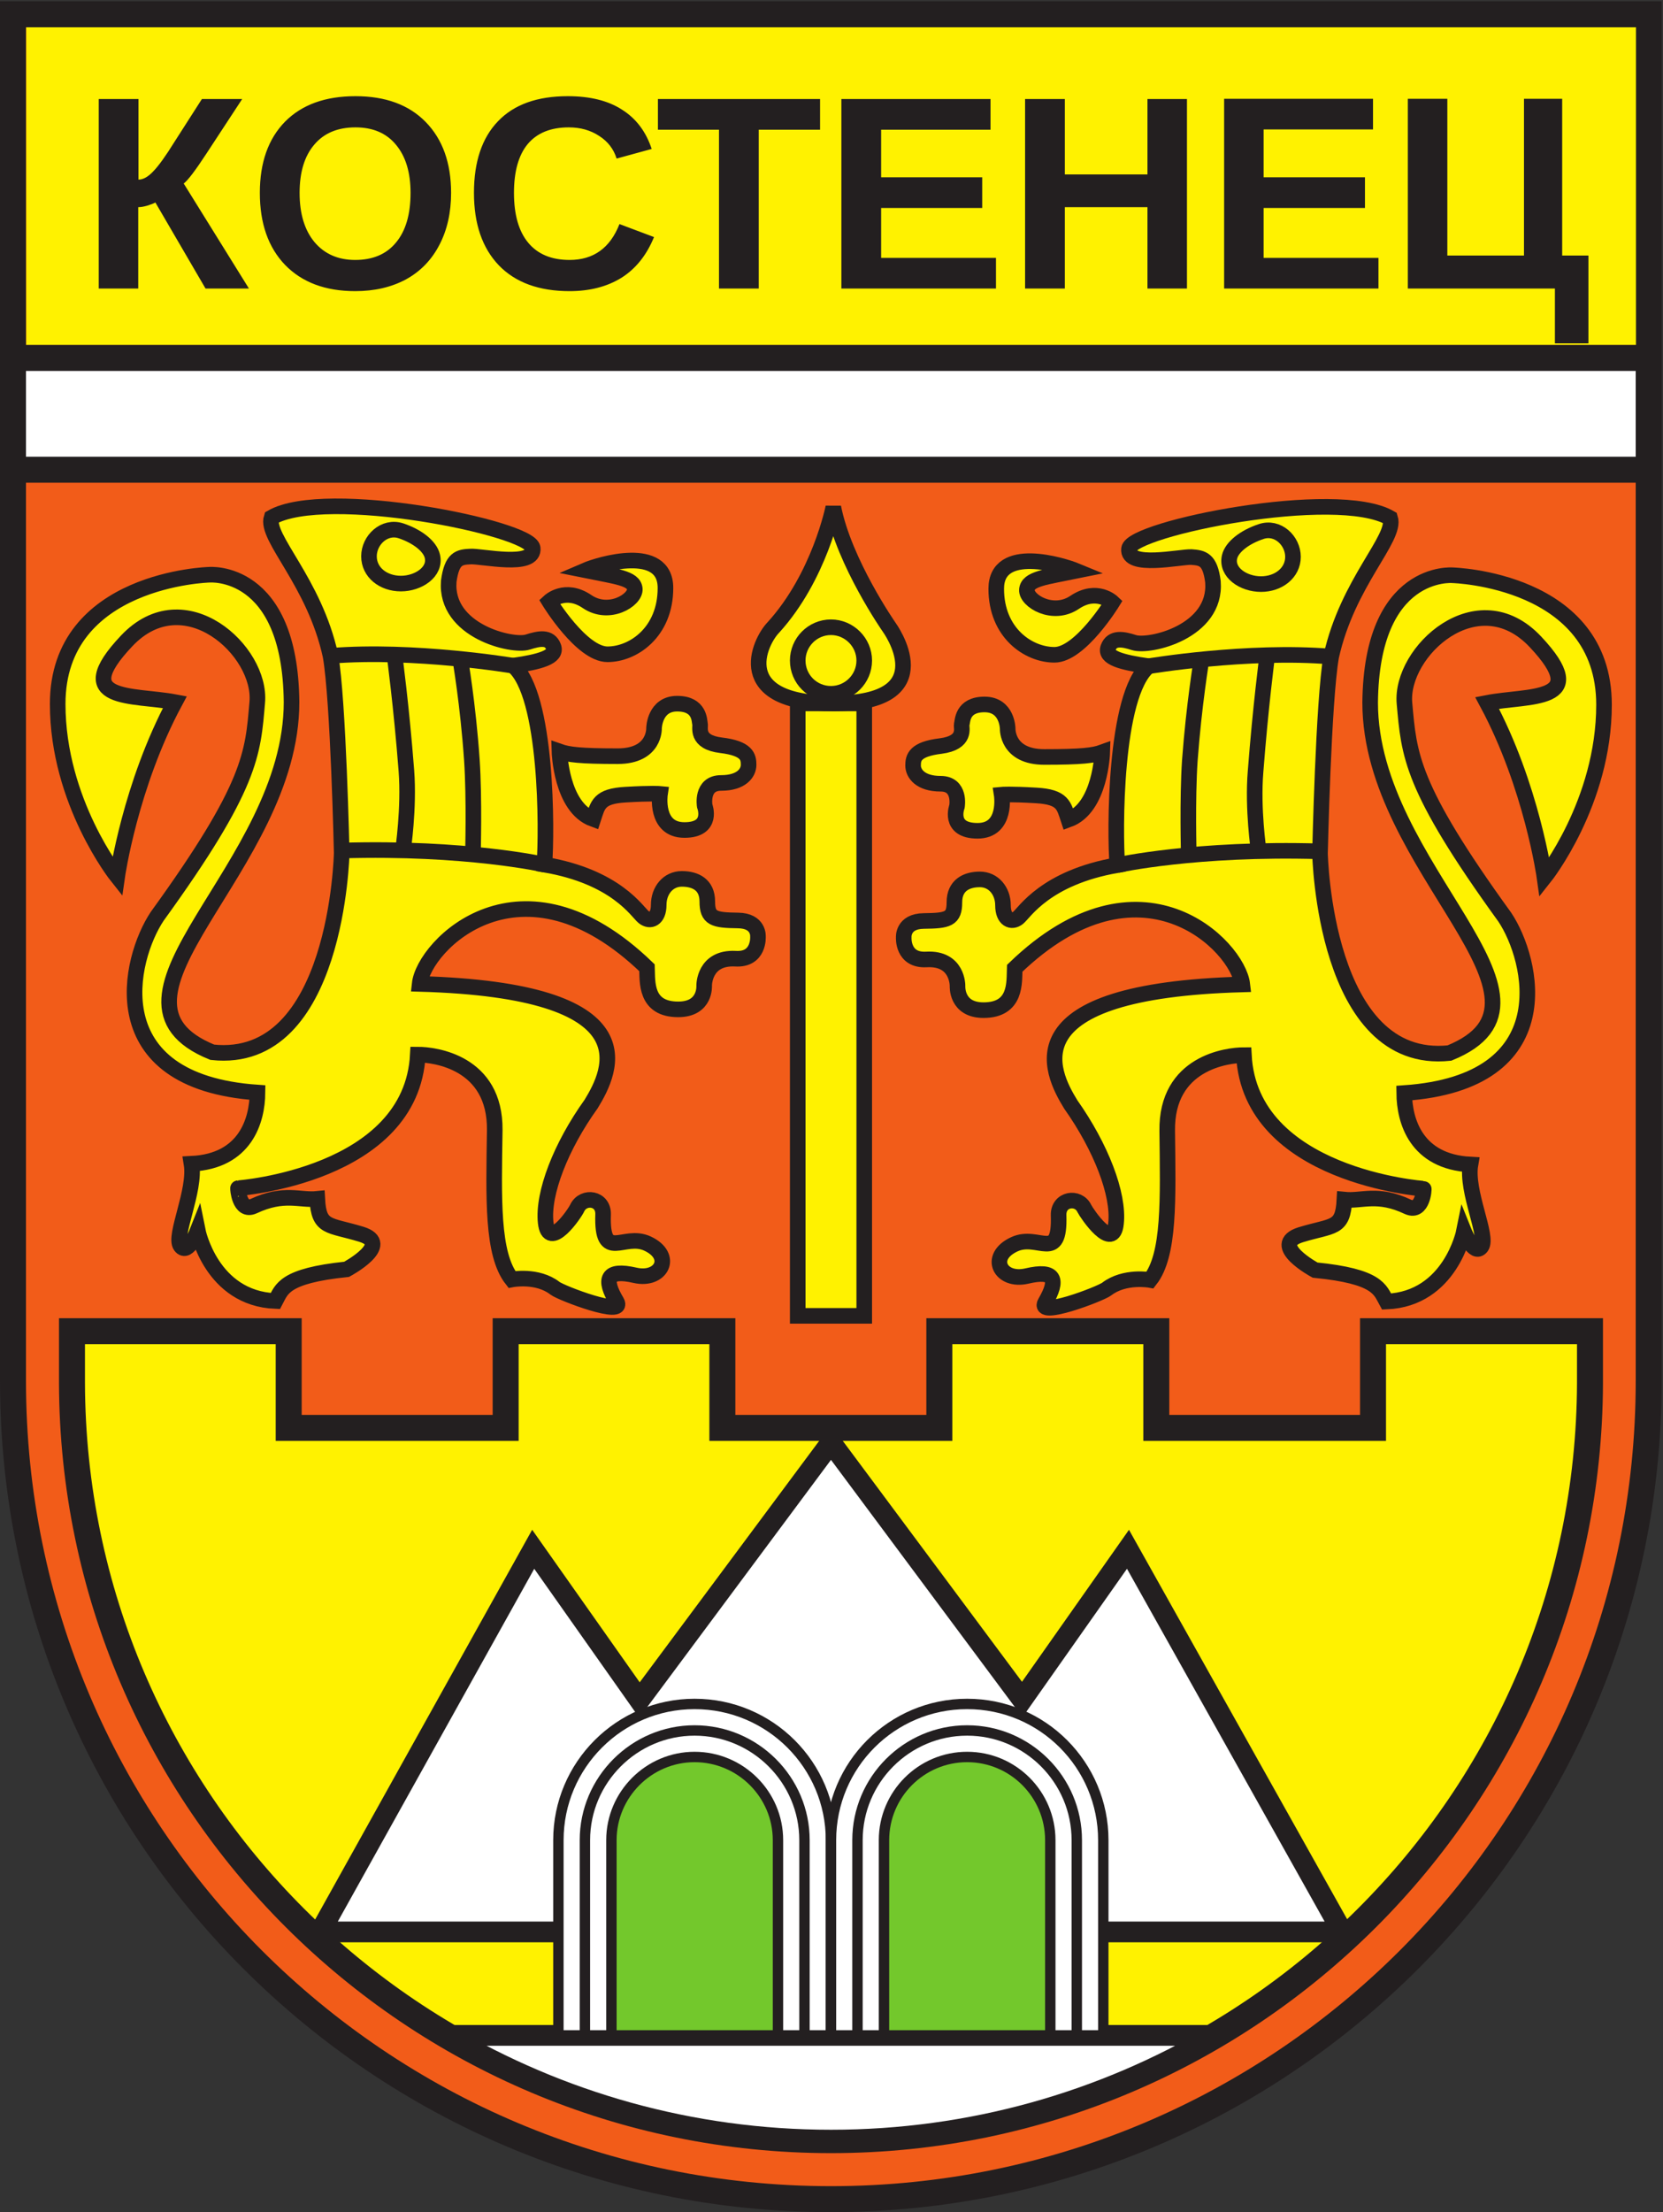 <svg version="1.2" xmlns="http://www.w3.org/2000/svg" viewBox="0 0 640 851" width="640" height="851">
	<rect x="0" y="0" width="640" height="851" fill="#333333" stroke="none"/>
	<title>Kostenets-pdf</title>
	<style>
		.s0 { fill: #f25c19;stroke: #231f20;stroke-width: 10 } 
		.s1 { fill: #fff200 } 
		.s2 { fill: none;stroke: #231f20;stroke-width: 10 } 
		.s3 { fill: #ffffff;stroke: #231f20;stroke-width: 8 } 
		.s4 { fill: #ffffff;stroke: #231f20;stroke-width: 4 } 
		.s5 { fill: #73c82c;stroke: #231f20;stroke-width: 4 } 
		.s6 { fill: #ffffff;stroke: #231f20;stroke-width: 10 } 
		.s7 { fill: #231f20 } 
		.s8 { fill: #fff200;stroke: #231f20;stroke-width: 6 } 
		.s9 { fill: none;stroke: #231f20;stroke-width: 6 } 
	</style>
	<path id="Path 1" class="s0" d="m634.5 5.5v525.7c0 173.9-140.9 314.8-314.7 314.8-173.9 0-314.8-140.9-314.8-314.8v-525.7z"/>
	<path id="Path 2" class="s1" d="m10.1 10.5h619.5v122.3h-619.5zm601.8 501.6v19.9c-0.5 160.7-131.3 291.3-292.1 291.3-160.8 0-291.7-130.6-292.1-291.4v-19.8h83.4v37.2h83.5v-37.2h83.4v37.2h83.5v-37.2h83.5v37.2h83.4v-37.2z"/>
	<path id="Path 3" class="s2" d="m611.9 512.1v20c-0.5 160.6-131.3 291.2-292.1 291.2-160.8 0-291.7-130.6-292.1-291.3v-19.9h83.4v37.2h83.5v-37.2h83.4v37.2h83.5v-37.2h83.5v37.2h83.4v-37.2z"/>
	<path id="Path 4" class="s3" d="m467.7 783c-43.4 25.6-94 40.3-147.9 40.3-54 0-104.6-14.7-148-40.3z"/>
	<path id="Path 5" class="s3" d="m205.2 596l40.9 58 73.7-99.1 73.6 98.9 40.7-57.8 82.5 147.2h-393.4z"/>
	<path id="Path 6" class="s4" d="m319.8 707.9v75.1h-104.9v-75.1c0-28.9 23.5-52.4 52.4-52.4 29 0 52.5 23.5 52.5 52.4z"/>
	<path id="Path 7" class="s4" d="m309.6 707.9v75.1h-84.5v-75.1c0-23.2 19-42.2 42.2-42.2 23.3 0 42.3 19 42.3 42.2z"/>
	<path id="Path 8" class="s5" d="m299.4 707.9v75.1h-64.1v-75.1c0-17.6 14.4-32 32-32 17.7 0 32.1 14.4 32.1 32z"/>
	<path id="Path 9" class="s4" d="m424.6 707.9v75.1h-104.8v-75.1c0-28.9 23.4-52.4 52.4-52.4 29 0 52.4 23.5 52.4 52.4z"/>
	<path id="Path 10" class="s4" d="m414.4 707.9v75.1h-84.4v-75.1c0-23.2 18.9-42.2 42.2-42.2 23.3 0 42.2 19 42.2 42.2z"/>
	<path id="Path 11" class="s5" d="m404.2 707.9v75.1h-64v-75.1c0-17.6 14.3-32 32-32 17.7 0 32 14.4 32 32z"/>
	<path id="Path 12" class="s6" d="m5 137.7h629.5v43h-629.5z"/>
	<path id="КОСТЕНЕЦ" class="s7" aria-label="КОСТЕНЕЦ"  d="m38 111v-72.9h15.3v31q2.7 0 5.7-3.2 3.1-3.2 8-11.1l10.7-16.7h15.5l-13.7 20.9q-6.4 9.8-8.8 11.6l25.1 40.4h-16.7l-19.3-33.1q-1.1 0.6-3.1 1.2-2 0.6-3.5 0.6v31.3zm135.6-36.8q0 11.4-4.5 20-4.5 8.7-12.9 13.3-8.4 4.5-19.5 4.5-17.2 0-27-10.1-9.7-10.1-9.7-27.7 0-17.5 9.7-27.4 9.7-9.8 27.1-9.8 17.3 0 27 9.9 9.8 10 9.8 27.3zm-15.6 0q0-11.8-5.6-18.5-5.5-6.7-15.6-6.7-10.3 0-15.9 6.7-5.6 6.6-5.6 18.5 0 12 5.7 18.9 5.8 6.9 15.7 6.9 10.2 0 15.7-6.7 5.6-6.7 5.6-19.1zm61.2 25.8q13.8 0 19.2-13.8l13.3 5q-4.3 10.5-12.6 15.7-8.3 5.1-19.9 5.1-17.6 0-27.2-9.9-9.6-10-9.6-27.9 0-18 9.3-27.6 9.2-9.6 26.8-9.6 12.9 0 20.9 5.2 8.1 5.1 11.4 15.1l-13.5 3.7q-1.7-5.5-6.7-8.7-5-3.3-11.7-3.3-10.4 0-15.8 6.4-5.3 6.4-5.3 18.8 0 12.6 5.5 19.2 5.5 6.6 15.9 6.6zm96.4-50.1h-23.6v61.1h-15.3v-61.1h-23.5v-11.8h62.4zm67.7 61.1h-59.5v-72.9h57.4v11.8h-42.1v18.3h38.9v11.8h-38.9v19.2h44.2zm73.5 0h-15.2v-31.3h-31.8v31.3h-15.3v-72.9h15.3v29h31.8v-29h15.2zm73.7 0h-59.4v-73h57.3v11.8h-42.1v18.4h39v11.8h-39v19.2h44.2zm80.8 21.1h-12.9v-21.1h-56.6v-73h15.2v60.3h29.5v-60.3h14.7v60.3h10.1z"/>
	<path id="Path 14" class="s8" d="m307 270.6h25.6v235.6h-25.6z"/>
	<path id="Path 15" class="s8" d="m342.2 241.3c0 0 21.4 29.3-21.5 29.3-39.5 0-28.6-23.6-23-29.3 17.7-19.5 23-46.2 23-46.2 4.2 21.4 21.5 46.2 21.5 46.2z"/>
	<path id="Path 16" class="s8" d="m332.6 254.1c0 7.1-5.8 12.8-12.8 12.8-7.1 0-12.8-5.7-12.8-12.8 0-7 5.7-12.8 12.8-12.8 7 0 12.8 5.8 12.8 12.8z"/>
	<path id="Path 17" class="s8" d="m22.2 270.8c0-48.2 58.3-49.7 58.3-49.7 0 0 31.2-2.8 31.7 49 0 64-81.1 114.2-30.5 134.7 48.2 5.2 49.8-76.7 49.8-76.7 0 0-1.3-58.8-4.3-75.8-6.2-28.5-25.2-45.5-22.7-53.2 20.7-12 99.5 4 100.5 11.7 1 7.8-19.8 3-24 3.3-4.3 0.2-7.1 0.7-8.3 9.5-1.5 19.2 24.5 25.3 30.4 23.4 4.4-1.4 8.4-2.2 9.9 1.8 1.5 4-5.3 5.8-15.5 7.3 13.2 11 13 64 12 76.5 27.7 4.7 35.7 18.2 38.2 20.2 2.5 2 5.8 0.8 5.8-4.7 0-5.5 3.6-10 8.9-10 5.2 0 9.8 2.2 9.8 8.7 0 6.5 2.5 7.2 11.8 7.3 8.2 0.1 7.7 6.2 7.7 6.2 0 0 0.6 9.1-8.7 8.5-12.1-0.6-12 10.3-12 10.3 0 0 0.7 9.2-10 9.2-12.8 0-11.8-10.7-12-16-48.5-46.9-85.9-8.6-87.5 6.2 89.2 2.5 73.9 33.3 66 46.2-11.7 16.3-18.7 34.4-17.5 45.6 1.2 11.2 11.3-3.6 12.2-5.7 2.4-4.8 10.1-3.8 9.9 2.6-0.6 18.7 7.8 6.9 17.1 11.2 10.3 4.8 5.3 14.5-4.8 12.2-10.9-2.5-12.3 1.4-7.1 10.1 3.6 6.2-21.2-3.2-23.7-5.1-6.8-5.3-16.6-3.4-16.6-3.4-7.7-9.8-7-31-6.6-57.4 0.3-26.3-23.3-29.1-29.6-29.1-2.4 46.5-69.1 51.4-69.2 51.4-0.1 0 0.5 9.4 6 6.9 11.8-5.5 17.7-2.1 24.5-2.8 0.6 11.5 4.4 9.8 16.9 13.6 12.5 3.8-5.6 13.5-5.6 13.5-24.3 2.5-25 7.7-27.4 12.2-24.7-1-29.9-27.1-29.9-27.1 0 0-3.8 9.7-6.6 5.9-2.8-3.8 5.9-21.2 4.2-31.6 20.8-1 25.3-16.7 25.4-27.4-61.1-4.2-49.5-51.5-38.6-67.8 36.4-50.3 36.8-62.5 38.5-82.3 1.8-19.8-28.1-47.2-50.3-23.6-22.3 23.6 2.6 20.5 18.6 23.5-17.2 32-22.2 67.1-22.2 67.1 0 0-22.9-28.7-22.9-66.4z"/>
	<path id="Path 18" class="s8" d="m237.7 290.9c14.5 0 14-10.8 14-10.8 0 0 0.2-9.4 8.9-9.4 8.8 0 8.5 6.6 8.8 7.8 0.3 1.3-1.8 7 8.1 8.2 10 1.2 10.6 4.5 10.6 7.5 0 3.1-2.7 7-10.6 7-7.8 0-6.3 8.8-6.3 8.8 0 0 3.6 9.3-7.8 9.3-11.5 0-9.4-13.9-9.4-13.9 0 0-3-0.3-13.3 0.3-10.3 0.6-10.6 3.9-12.4 9.4-12.4-4.5-13-26-13-26 3.4 1.2 7.9 1.8 22.4 1.8z"/>
	<path id="Path 19" class="s8" d="m211.4 231.4c0 0 6.1-5.7 14.5 0 8.5 5.8 18.7-0.6 18.4-4.8-0.3-4.2-7.2-4.8-19-7.2 5.1-2.2 30.8-10.1 30.8 6.8 0 17-12.4 25.5-22.3 25.5-10 0-22.4-20.3-22.4-20.3z"/>
	<path id="Path 20" class="s9" d="m197.5 256.1c0 0-38.1-6.4-70.3-3.8m82.3 80.3c0 0-30.2-6.8-77.9-5.4m20.2-75.4c0 0 2.7 20 4.6 44.7 1.1 14.4-1.3 30.5-1.3 30.5m22-73.5c0 0 3 17.2 4.5 38.9 1 14.8 0.4 36.3 0.4 36.3m-15.6-114.7c1.4 6-5.4 10.5-12.1 10.5-6.8 0-12.3-4.3-12.3-10.5 0-6.2 5.9-11.9 12.3-9.8 6.3 2.1 11.2 5.9 12.1 9.8z"/>
	<path id="Path 21" class="s8" d="m594.4 337.5c0 0-4.9-35.1-22.1-67.1 16-3.1 40.8 0.1 18.6-23.5-22.3-23.7-52.1 3.8-50.4 23.6 1.8 19.8 2.1 31.9 38.6 82.3 10.9 16.3 22.4 63.5-38.7 67.7 0.1 10.8 4.6 26.4 25.5 27.5-1.8 10.4 7 27.7 4.2 31.6-2.8 3.8-6.7-5.9-6.7-5.9 0 0-5.2 26-29.8 27-2.5-4.5-3.2-9.7-27.5-12.1 0 0-18-9.7-5.5-13.6 12.5-3.8 16.2-2 16.8-13.5 6.8 0.7 12.7-2.8 24.5 2.8 5.6 2.4 6.2-7 6-7-0.1 0-66.8-4.8-69.2-51.4-6.2 0-29.9 2.8-29.5 29.2 0.3 26.4 1 47.6-6.6 57.3 0 0-9.8-1.8-16.7 3.5-2.5 1.9-27.3 11.3-23.6 5.1 5.1-8.8 3.8-12.7-7.2-10.1-10.1 2.3-15.1-7.4-4.8-12.2 9.3-4.4 17.7 7.4 17.1-11.2-0.2-6.4 7.6-7.5 9.9-2.6 1 2 11.1 16.9 12.2 5.7 1.2-11.2-5.8-29.3-17.4-45.7-7.9-12.8-23.3-43.7 66-46.2-1.7-14.8-39.1-53-87.6-6.2-0.2 5.3 0.8 16.1-12 16.1-10.6 0-10-9.3-10-9.3 0 0 0.2-10.9-12-10.2-9.3 0.5-8.7-8.5-8.7-8.5 0 0-0.5-6.2 7.7-6.3 9.3-0.1 11.8-0.7 11.8-7.2 0-6.5 4.6-8.8 9.8-8.8 5.3 0 8.9 4.5 8.9 10 0 5.5 3.3 6.8 5.8 4.8 2.5-2 10.5-15.5 38.2-20.3-1-12.5-1.2-65.5 12-76.5-10.2-1.5-17-3.2-15.5-7.2 1.5-4 5.6-3.3 9.9-1.9 5.9 1.9 31.9-4.1 30.4-23.4-1.1-8.7-4-9.2-8.3-9.5-4.2-0.2-25 4.5-24-3.2 1-7.8 79.8-23.8 100.5-11.8 2.5 7.8-16.4 24.7-22.7 53.3-3 17-4.3 75.7-4.3 75.7 0 0 1.6 81.9 49.8 76.8 50.6-20.5-30.5-70.8-30.5-134.8 0.5-51.7 31.7-49 31.7-49 0 0 58.3 1.5 58.3 49.8 0 37.7-22.9 66.4-22.9 66.4z"/>
	<path id="Path 22" class="s8" d="m424.2 289.4c0 0-0.6 21.4-13 25.9-1.8-5.4-2.1-8.7-12.4-9.3-10.2-0.6-13.3-0.3-13.3-0.3 0 0 2.2 13.9-9.3 13.9-11.5 0-7.9-9.4-7.9-9.4 0 0 1.5-8.7-6.3-8.7-7.9 0-10.6-4-10.6-7 0-3 0.6-6.3 10.6-7.5 10-1.3 7.9-7 8.1-8.2 0.4-1.2 0-7.8 8.8-7.8 8.8 0 8.9 9.3 8.9 9.3 0 0-0.4 10.9 14.1 10.9 14.5 0 19-0.6 22.3-1.8z"/>
	<path id="Path 23" class="s8" d="m405.8 251.9c-10 0-22.4-8.4-22.4-25.4 0-17 25.7-9 30.8-6.9-11.7 2.4-18.7 3-19 7.3-0.3 4.2 10 10.5 18.4 4.8 8.5-5.7 14.5 0 14.5 0 0 0-12.4 20.2-22.3 20.2z"/>
	<path id="Path 24" class="s9" d="m442 256.3c0 0 38.1-6.4 70.3-3.7m-82.3 80.2c0 0 30.2-6.7 77.9-5.3m-23.5-0.2c0 0-2.4-16.1-1.2-30.5 1.9-24.8 4.5-44.7 4.5-44.7m-30.2 76.9c0 0-0.6-21.5 0.4-36.4 1.6-21.6 4.5-38.9 4.5-38.9m22.9-49.2c6.4-2.2 12.3 3.5 12.3 9.7 0 6.2-5.6 10.5-12.3 10.5-6.8 0-13.5-4.5-12.1-10.5 0.9-3.8 5.8-7.6 12.1-9.7z"/>
</svg>